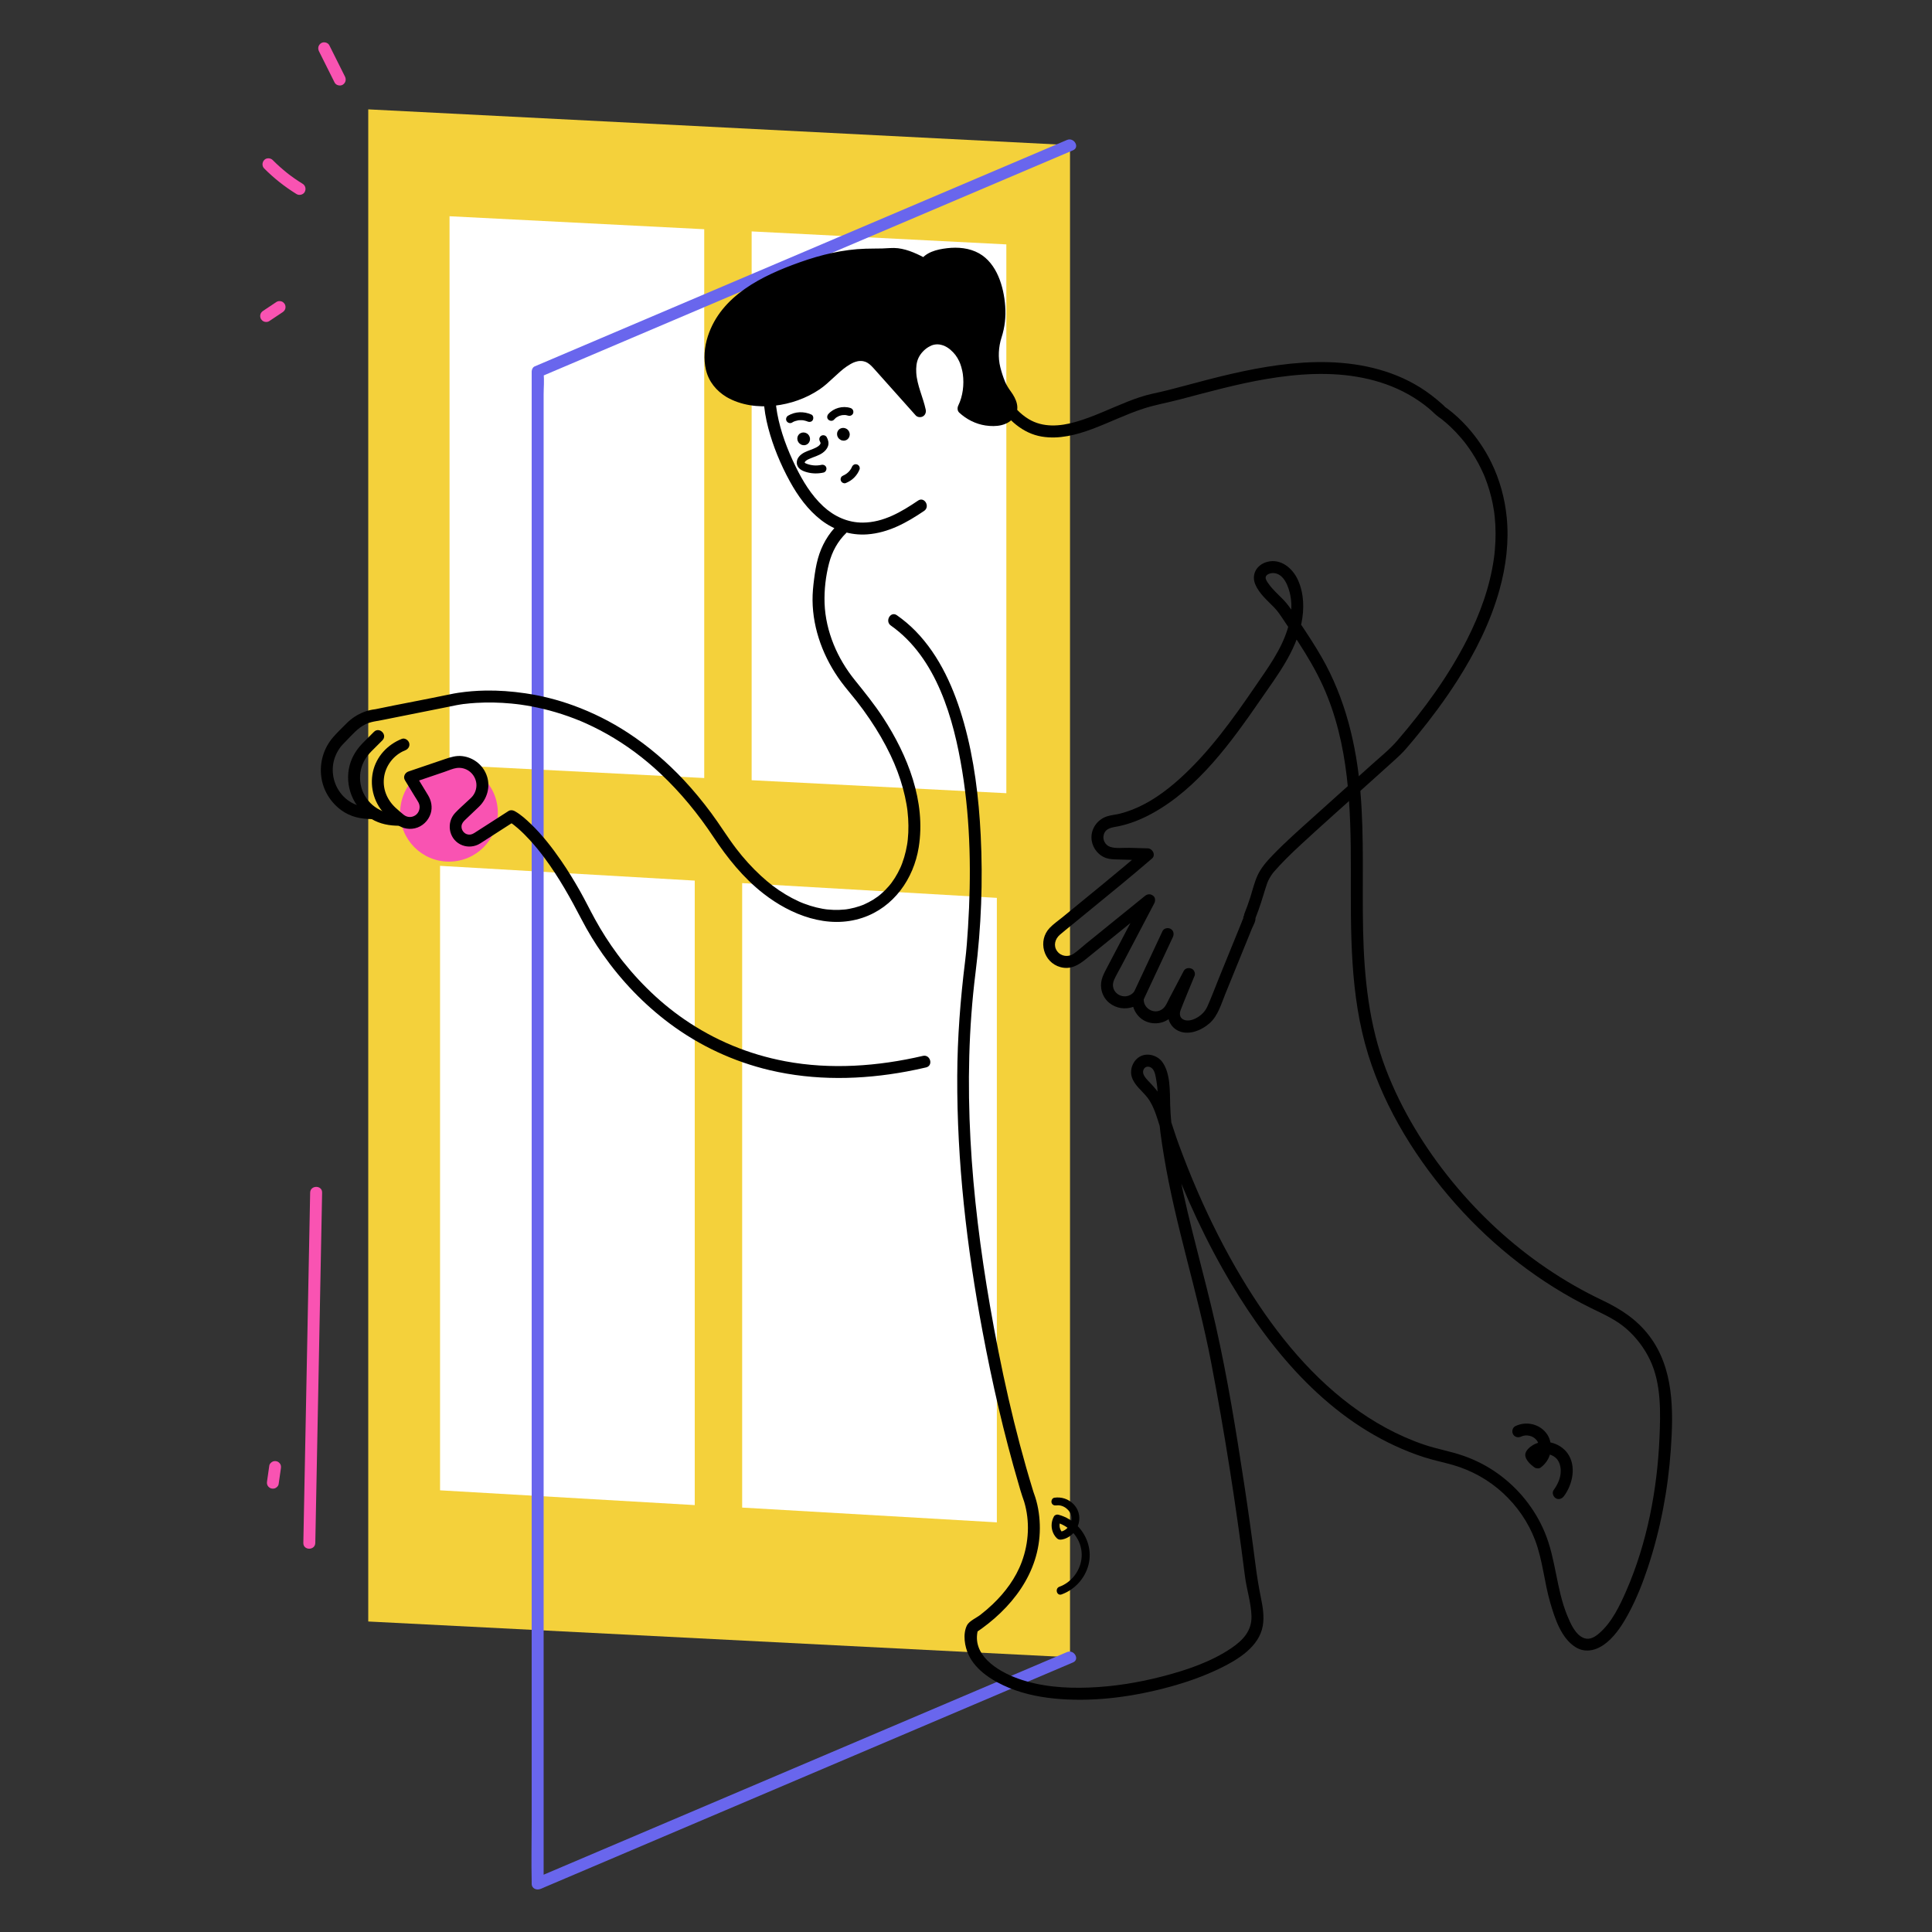 <?xml version="1.0" encoding="UTF-8"?><svg id="Layer_2" xmlns="http://www.w3.org/2000/svg" width="1000" height="1000" viewBox="0 0 1000 1000"><rect x="0" y="0" width="1000" height="1000" fill="#333333" stroke="none"/><g><polygon points="553.836 857.791 190.607 839.285 190.607 56.608 553.836 75.115 553.836 857.791" style="fill:#f4d13b;"/><polygon points="364.508 402.705 232.68 395.988 232.68 111.928 364.508 118.645 364.508 402.705" style="fill:#fff;"/><polygon points="520.879 410.558 389.05 403.841 389.05 119.781 520.879 126.497 520.879 410.558" style="fill:#fff;"/><polygon points="359.599 779.031 227.771 771.388 227.771 448.16 359.599 455.803 359.599 779.031" style="fill:#fff;"/><circle cx="232.399" cy="420.697" r="25.282" style="fill:#f953b2;"/><polygon points="515.97 787.966 384.142 780.324 384.142 457.096 515.97 464.738 515.97 787.966" style="fill:#fff;"/><path d="M552.273,855.118c-31.014,13.192-62.028,26.385-93.042,39.577-49.455,21.036-98.909,42.073-148.364,63.109-11.38,4.841-22.761,9.682-34.141,14.523l4.658,2.673V204.163c0-3.435,.378-7.117,0-10.535-.047-.423,0-.876,0-1.304l-1.533,2.673c31.014-13.192,62.028-26.385,93.042-39.577,49.455-21.036,98.909-42.073,148.364-63.109,11.38-4.841,22.761-9.682,34.141-14.523,3.655-1.555,.504-6.89-3.125-5.346-31.014,13.192-62.028,26.385-93.042,39.577-49.455,21.036-98.909,42.073-148.364,63.109-11.38,4.841-22.761,9.682-34.141,14.523-.967,.411-1.533,1.69-1.533,2.673V943.167c0,10.166-.239,20.365,0,30.529,.01,.434,0,.87,0,1.304,0,2.571,2.579,3.557,4.658,2.673,31.014-13.192,62.028-26.385,93.042-39.577,49.455-21.036,98.909-42.073,148.364-63.109,11.38-4.841,22.761-9.682,34.141-14.523,3.655-1.555,.504-6.89-3.125-5.346h0Z" style="fill:#6966ed;"/><path d="M207.996,382.436c-7.42,2.938-13.235,9.152-14.962,17.06-1.79,8.2,.816,17.031,7.047,22.733,1.443,1.321,2.956,2.581,4.457,3.836,2.879,2.409,6.43,3.509,10.155,2.681,3.917-.871,7.095-3.948,8.255-7.763,.977-3.216,.309-6.579-1.397-9.406-2.186-3.623-4.4-7.229-6.6-10.843-.617,1.516-1.233,3.032-1.85,4.548,5.63-1.914,11.261-3.829,16.892-5.743,2.014-.685,4.465-1.768,6.38-2.024,4.661-.624,8.997,2.416,10.043,7.098,.564,2.524-.112,5.3-1.693,7.338-.738,.951-1.742,1.769-2.612,2.596-2.179,2.072-4.513,4.057-6.564,6.258-4.555,4.889-3.365,13.094,2.65,16.212,2.903,1.505,6.28,1.529,9.232,.161,.785-.364,1.495-.855,2.221-1.321,5.559-3.572,11.118-7.145,16.677-10.717h-3.125c.491,.253,.955,.568,1.411,.877,.256,.173,.509,.352,.759,.533,.269,.194,1.385,1.082,.427,.306,.772,.624,1.546,1.242,2.294,1.895,2.168,1.893,4.204,3.936,6.148,6.056,2.812,3.067,5.372,6.234,7.651,9.312,7.375,9.963,13.404,20.75,19.103,31.733,3.254,6.271,6.943,12.318,11.007,18.096,9.65,13.722,21.31,25.911,34.773,35.933,15.347,11.425,33.035,19.654,51.657,24.047,23.234,5.482,47.41,5.032,70.79,.696,3.386-.628,6.755-1.343,10.108-2.125,3.879-.905,2.237-6.876-1.646-5.97-23.274,5.431-47.813,7.193-71.235,2.78-18.971-3.575-36.435-10.799-52.322-21.745-6.85-4.72-13.139-9.965-19.284-16.05-2.888-2.86-5.662-5.837-8.316-8.915-1.287-1.492-2.545-3.009-3.775-4.549-.289-.361-.576-.724-.862-1.088-.171-.217-.341-.435-.51-.654,.338,.435,.043,.056-.021-.028-.61-.795-1.213-1.595-1.808-2.401-4.265-5.773-8.148-11.831-11.597-18.127-2.629-4.799-5.029-9.716-7.718-14.484-3.042-5.394-6.281-10.681-9.793-15.781-4.662-6.77-9.772-13.357-15.722-19.053-2.442-2.338-5.09-4.754-8.043-6.442-.117-.067-.232-.137-.352-.199-.966-.498-2.168-.615-3.125,0-5.018,3.224-10.036,6.449-15.053,9.674-.881,.566-1.758,1.14-2.644,1.699-1.298,.819-2.442,1.057-3.763,.655-1.563-.476-2.981-2.163-2.853-4.178,.087-1.359,.907-2.354,1.949-3.345,2.351-2.236,4.714-4.46,7.054-6.708,4.15-3.986,5.965-9.994,4.243-15.566-1.784-5.773-6.827-9.909-12.796-10.643-3.182-.391-6.029,.5-8.972,1.501-6.304,2.143-12.609,4.287-18.913,6.431-1.845,.627-2.942,2.753-1.85,4.548,1.748,2.872,3.496,5.743,5.244,8.615,.607,.996,1.296,1.976,1.823,3.018,1.155,2.28,.313,5.102-1.553,6.415-1.866,1.313-4.209,1.308-6.081-.114-1.26-.957-2.422-2.076-3.624-3.106-4.686-4.017-7.351-9.655-6.685-15.901,.671-6.285,4.994-12.033,10.913-14.377,1.554-.615,2.639-2.071,2.162-3.808-.406-1.479-2.245-2.781-3.808-2.162h0Z"/><path d="M461.122,323.792c23.704,16.723,32.538,48.312,36.948,75.465,4.323,26.616,4.666,53.951,2.97,80.82-.368,5.824-.788,11.666-1.506,17.459-2.451,19.782-3.98,39.523-4.069,59.468-.199,44.271,4.934,88.536,13.068,132.01,4.992,26.678,11.084,53.218,18.734,79.267,.578,1.97,1.112,3.97,1.784,5.911,.043,.124,.077,.252,.119,.377,.706,2.083-.046-.14,.078,.198,.311,.847,.613,1.692,.871,2.558,2.995,10.04,2.452,21.061-1.226,31.027-3.129,8.48-8.65,15.909-15.17,22.092-2.012,1.909-4.123,3.722-6.319,5.416-2.031,1.566-5.838,3.183-6.961,5.52-2.168,4.512-1.142,10.859,.901,15.191,3.897,8.264,12.781,13.668,20.927,17.047,8.456,3.509,17.57,5.149,26.669,5.817,18.946,1.391,38.375-1.378,56.643-6.371,8.871-2.424,17.615-5.509,25.893-9.532,9.136-4.44,20.226-11.096,22.129-21.976,.853-4.878,.015-9.791-.965-14.585-1.183-5.787-2.094-11.524-2.844-17.384-1.766-13.792-3.692-27.564-5.787-41.31-4.186-27.472-8.633-55.05-14.748-82.167-5.941-26.347-13.713-52.265-18.897-78.786-2.266-11.593-4.292-23.41-4.675-35.237-.226-6.992,.246-16.334-4.013-22.311-2.446-3.433-7.518-4.984-11.362-3.053-3.741,1.879-5.73,6.706-4.5,10.7,1.353,4.393,5.434,7.23,8.124,10.73,3.726,4.849,5.188,11.529,7.157,17.209,8.572,24.721,19.015,48.875,31.893,71.67,20.902,36.999,49.507,72.956,88.88,91.225,4.827,2.24,9.783,4.221,14.841,5.876,5.077,1.661,10.291,2.684,15.412,4.161,9.586,2.765,18.499,7.751,25.837,14.516,7.263,6.696,13.062,15.045,16.578,24.295,3.983,10.48,4.752,21.873,7.915,32.611,2.345,7.96,5.622,18.31,13.165,22.916,5.569,3.4,11.663,1.226,16.26-2.652,4.754-4.011,8.244-9.617,11.161-15.036,4.087-7.591,7.267-15.693,9.973-23.868,6.48-19.578,10.354-40.17,11.792-60.733,1.416-20.247,1.65-42.268-11.302-59.113-6.472-8.417-14.734-13.753-24.203-18.245-10.016-4.752-19.648-10.305-28.817-16.536-18.385-12.493-34.86-27.787-48.908-45.003-14.121-17.306-26.16-36.968-34.176-57.861-8.848-23.065-11.338-47.701-11.868-72.225-.515-23.84,.634-47.741-1.381-71.534-2.065-24.383-7.812-48.312-20.068-69.676-3.411-5.947-7.178-11.679-10.986-17.377-2.762-4.133-5.269-8.626-8.718-12.237-2.562-2.683-5.47-5.149-7.626-8.189-.628-.886-1.798-2.369-1.648-3.534,.209-1.621,2.614-2.249,3.993-2.196,5.518,.216,7.897,7.129,8.784,11.559,1.165,5.812,.307,11.842-1.435,17.445-3.37,10.837-10.186,20.072-16.516,29.333-11.722,17.15-23.996,34.362-39.536,48.306-7.187,6.449-15.281,12.29-24.33,15.823-2.055,.802-4.157,1.485-6.292,2.038-2.246,.581-4.666,.728-6.861,1.448-4.598,1.508-7.938,5.85-7.975,10.731-.034,4.425,2.601,8.566,6.609,10.422,2.359,1.092,4.828,1.074,7.355,1.144,5.061,.141,10.121,.281,15.182,.422l-2.189-5.285c-13.787,11.816-27.902,23.233-41.945,34.744-2.195,1.799-4.682,3.488-6.649,5.549-6.268,6.57-3.256,17.874,5.576,20.278,5.213,1.419,9.292-.987,13.138-4.104,3.751-3.04,7.503-6.08,11.254-9.119,7.914-6.413,15.828-12.825,23.741-19.238h-4.378c-.161-1.25-.323-2.501-.484-3.751-3.914,7.451-7.828,14.903-11.743,22.354-2.399,4.566-4.798,9.133-7.196,13.699-1.876,3.571-3.824,6.908-3.219,11.165,1.46,10.284,14.465,13.85,21.297,6.293l-3.752,.484h0c-.474-1.165-.948-2.331-1.423-3.496-1.014,6.559,2.574,13.182,9.422,14.56,5.524,1.111,10.74-1.591,13.433-6.431,3.165-5.687,6.062-11.539,9.088-17.301-1.412,.37-2.824,.74-4.236,1.111h0c-.474-1.165-.948-2.331-1.423-3.496-2.4,5.895-4.909,11.758-7.203,17.695-1.75,4.527-.228,9.873,4.184,12.282,5.464,2.984,12.375,.142,16.682-3.63,4.342-3.803,6.033-9.952,8.149-15.148,3.151-7.739,6.301-15.478,9.452-23.218,1.468-3.605,2.935-7.21,4.402-10.814,.535-1.313,2.279-4.12,1.632-5.655-1.524-3.616-7.518-2.027-5.97,1.646-.655-1.554,.338-2.119-.306-.894-.39,.743-.649,1.593-.965,2.37-1.072,2.632-2.143,5.265-3.215,7.897-2.824,6.937-5.648,13.875-8.473,20.812-1.941,4.768-3.724,9.643-5.837,14.337-1.43,3.178-4.333,5.684-7.692,6.804-3.993,1.332-7.829-.602-6.073-5.144,2.295-5.937,4.803-11.799,7.203-17.695,.47-1.155-.294-2.971-1.423-3.496h0c-1.462-.68-3.4-.479-4.236,1.111-2.479,4.719-4.958,9.439-7.437,14.158-.943,1.796-1.833,4.18-3.456,5.466-4.226,3.347-10.56-.33-9.733-5.681,.197-1.273-.106-2.872-1.423-3.496h0c-1.202-.57-2.783-.587-3.752,.484-4.796,5.305-13.237,.221-10.202-6.436,1.067-2.341,2.412-4.592,3.608-6.869,4.505-8.576,9.01-17.153,13.515-25.729,1.221-2.325,2.442-4.649,3.663-6.974,.589-1.12,.594-2.868-.484-3.752h0c-1.4-1.148-2.966-1.144-4.378,0-6.013,4.873-12.027,9.745-18.04,14.618-4.186,3.392-8.372,6.784-12.558,10.176-2.087,1.691-4.118,3.625-6.341,5.138-2.728,1.857-6.48,1.392-8.487-1.331-2.096-2.843-1.103-6.338,1.376-8.501,2.025-1.767,4.166-3.415,6.244-5.119,8.339-6.836,16.678-13.672,25.017-20.508,5.54-4.541,10.99-9.166,16.43-13.828,2.135-1.83,.319-5.215-2.189-5.285-3.186-.088-6.372-.177-9.559-.266-3.018-.084-6.967,.487-9.885-.507-2.682-.913-4.071-3.824-3.293-6.391,1.067-3.521,4.557-3.636,7.583-4.262,6.064-1.255,11.906-3.618,17.328-6.586,24.101-13.195,41.252-37.254,56.524-59.371,8.341-12.079,17.802-24.399,20.842-39.079,1.535-7.412,1.368-15.359-1.753-22.356-2.738-6.138-8.944-11.421-16.06-9.434-5.424,1.514-8.26,6.575-5.996,11.787,2.017,4.644,6.14,8.139,9.61,11.686,1.867,1.908,3.224,3.959,4.713,6.184,2.607,3.898,5.237,7.782,7.792,11.715,4.78,7.361,9.263,14.904,12.884,22.91,13.499,29.845,14.417,62.98,14.397,95.172-.02,31.976-.614,64.568,8.944,95.454,8.87,28.661,25.596,55.231,45.423,77.561,19.668,22.152,43.584,40.811,70.212,53.863,6.401,3.138,12.733,5.906,18.144,10.676,5.131,4.524,9.273,10.008,12.198,16.193,5.817,12.295,5.391,27.075,4.819,40.368-1.143,26.598-6.417,54.264-17.084,78.759-3.403,7.816-7.497,16.462-14.061,22.165-2.135,1.854-4.845,3.605-7.808,2.568-4.527-1.584-7.107-7.641-8.769-11.681-5.703-13.868-5.87-29.211-11.611-42.997-5.099-12.245-13.556-22.784-24.325-30.516-5.407-3.882-11.388-6.934-17.66-9.153-6.706-2.373-13.769-3.526-20.516-5.812-13.645-4.622-26.354-11.723-37.87-20.341-23.264-17.411-41.533-40.967-56.384-65.726-8.664-14.444-16.262-29.522-22.977-44.965-3.575-8.221-6.875-16.561-9.956-24.979-2.937-8.024-5.057-16.652-9.118-24.205-1.408-2.619-3.304-4.687-5.303-6.86-1.604-1.744-4.807-4.447-3.559-7.127,.914-1.964,3.269-1.8,4.598-.345,1.351,1.479,1.675,4.249,2.003,6.119,.884,5.041,.803,10.2,1.04,15.295,.368,7.92,1.597,15.877,2.882,23.692,5.913,35.971,17.482,70.716,24.356,106.493,7.065,36.768,12.859,73.757,17.551,110.901,.868,6.872,3.157,13.706,3.399,20.632,.268,7.661-4.322,12.59-10.366,16.694-10.664,7.239-23.477,11.497-35.876,14.708-12.364,3.202-25.065,5.247-37.836,5.732-12.4,.471-25.127-.431-36.877-4.684-10.573-3.826-24.189-12.268-20.564-25.387l-1.423,1.85c18.581-12.383,33.346-30.998,33.398-54.18,.012-5.423-.719-10.993-2.385-16.167-.161-.5-.33-.998-.517-1.489-.226-.59-.635-1.928-.183-.464-.179-.58-.362-1.159-.54-1.739-9.581-31.233-16.647-63.365-22.208-95.534-9.775-56.541-14.613-115.009-7.462-172.155,2.956-23.626,3.881-47.479,2.681-71.27-.983-19.488-3.359-39.116-8.637-57.941-4.858-17.328-12.391-34.713-25.138-47.741-2.938-3.003-6.165-5.699-9.597-8.12-3.262-2.302-6.359,3.064-3.125,5.346h0Z"/><g><path d="M377.586,202.81c3.854,2.284,8.438,3.602,12.908,4.107,11.356,1.283,23.087-1.829,32.49-8.277,7.096-4.865,16.314-18.289,26.435-14.097,2.317,.96,4.069,2.89,5.739,4.762,7,7.843,14,15.686,21,23.528-1.11-5.363-3.359-10.44-4.456-15.806-1.097-5.366-.866-11.402,2.509-15.716,6.692-8.554,16.005-7.939,22.617,.38,6.199,7.8,6.107,21.151,1.875,29.71,4.134,3.885,9.792,6.104,15.465,6.066,2.036-.014,4.12-.324,5.898-1.315,1.778-.992,3.21-2.753,3.418-4.779,.424-4.13-3.697-7.399-5.325-10.845-1.507-3.19-2.825-7.166-3.628-10.63-.901-3.889-.656-7.939-.154-11.866,.413-3.236,1.881-5.896,2.387-9.116,1.168-7.429,.488-15.149-2.003-22.247-1.63-4.645-4.155-9.177-8.189-11.998-5.217-3.649-12.121-3.873-18.398-2.811-3.674,.621-7.631,1.887-9.562,5.073-4.999-2.646-11.297-5.911-17.108-5.457-5.641,.441-11.253,.122-16.91,.518-12.152,.851-23.971,4.389-35.322,8.809-10.146,3.951-20.189,8.741-28.157,16.161-7.968,7.421-13.687,17.848-13.353,28.731,.098,3.193,.723,6.407,2.173,9.254,1.71,3.356,4.425,5.946,7.652,7.858Z"/><path d="M376.023,205.483c7.395,4.297,16.393,5.465,24.803,4.517,8.319-.938,16.41-3.762,23.371-8.449,2.57-1.73,4.835-3.855,7.098-5.958,1.15-1.069,2.302-2.138,3.487-3.168,1.309-1.139,2.119-1.812,3.452-2.728,.62-.426,1.256-.831,1.91-1.203,.319-.181,.642-.356,.97-.52,.142-.071,1.11-.497,.662-.318,.647-.259,1.315-.472,1.993-.629,.143-.033,.288-.061,.432-.091,.084-.017,.688-.103,.311-.058-.199,.024,.712-.035,.899-.036,.344-.002,.686,.015,1.029,.046-.515-.046,.191,.039,.362,.076,.893,.195,1.424,.382,2.112,.777,1.488,.856,2.648,2.187,3.791,3.458,7.116,7.916,14.177,15.883,21.265,23.824,.906,1.015,2.616,1.148,3.752,.484,1.229-.719,1.711-2.146,1.423-3.496-1.362-6.385-4.52-12.643-4.89-19.095-.154-2.676,.059-5.398,1.197-7.751,1.116-2.308,3.081-4.332,5.148-5.559,1.882-1.117,3.573-1.578,5.896-1.266-.521-.07,.154,.039,.276,.07,.261,.065,.523,.119,.781,.192,.314,.088,.625,.189,.932,.302,.593,.218,.313,.123,.184,.067,1.204,.526,2.361,1.276,3.233,2.031,2.087,1.808,3.386,3.515,4.574,5.995,.377,.786,.779,1.888,1.101,3.007,.18,.626,.338,1.258,.473,1.896,.062,.292,.119,.585,.172,.878,.025,.139,.17,1.034,.135,.778,.767,5.603-.04,11.579-2.326,16.285-.586,1.206-.573,2.777,.484,3.752,3.769,3.476,8.51,5.891,13.601,6.643,5.365,.792,11.516,.249,14.92-4.521,3.106-4.352,.979-9.207-1.795-13.033-1.226-1.691-2.311-3.349-3.105-5.292-.967-2.367-1.746-4.822-2.373-7.3-1.264-4.995-.949-10.505,.628-15.395,1.711-5.305,2.312-10.768,1.897-16.335-.74-9.927-4.24-21.993-13.52-27.217-4.989-2.809-10.975-3.329-16.572-2.668-5.396,.637-11.141,2.02-14.257,6.899,1.412-.37,2.824-.74,4.236-1.111-4.855-2.568-9.869-5.105-15.388-5.775-2.691-.326-5.412,.06-8.112,.121-2.897,.066-5.795,.041-8.691,.128-11.665,.353-23.086,3.136-34.042,7.034-19.405,6.904-40.713,17.183-47.561,38.277-1.806,5.561-2.321,11.721-.976,17.442,1.419,6.035,5.372,10.826,10.618,13.993,3.42,2.064,6.536-3.287,3.125-5.346-3.781-2.282-6.558-5.543-7.668-9.87-1.105-4.306-.741-8.84,.412-13.041,2.382-8.671,8.287-16.069,15.387-21.43,7.827-5.91,16.958-9.87,26.103-13.254,9.888-3.659,20.192-6.616,30.745-7.416,3.051-.231,6.111-.25,9.17-.279,3.012-.028,6.014-.255,9.022-.313,5.245-.102,10.231,2.694,14.731,5.074,1.523,.805,3.303,.35,4.236-1.111,.728-1.139,2.147-2.078,3.452-2.565,1.742-.651,3.653-1.036,5.459-1.267,4.006-.512,8.26-.447,12.015,1.105,7.825,3.234,10.895,13.31,11.737,20.984,.507,4.618,.526,9.593-.817,14.077-.678,2.263-1.478,4.437-1.794,6.791-.346,2.579-.585,5.185-.48,7.789,.193,4.82,1.646,9.586,3.471,14.023,.812,1.975,1.694,3.776,2.941,5.511,.553,.769,1.123,1.526,1.649,2.313,.227,.34,.447,.686,.652,1.04,.116,.199,.227,.4,.332,.605,.05,.097,.307,.693,.172,.342,.598,1.554,.55,2.7-1.011,3.898-1.51,1.158-4.077,1.303-6.111,1.203-4.402-.215-8.784-2.111-12.061-5.134,.161,1.25,.323,2.501,.484,3.752,5.326-10.96,4.946-26.259-3.973-35.288-4.446-4.5-11.048-7.048-17.213-4.698-3.182,1.213-5.914,3.323-8.036,5.977-2.356,2.947-3.563,6.287-3.993,10.013-.993,8.604,3.264,16.49,5.012,24.686,1.725-1.004,3.449-2.008,5.174-3.012-6.344-7.107-12.688-14.215-19.031-21.323-2.828-3.168-5.525-6.552-9.674-7.992-3.059-1.062-6.524-.82-9.512,.355-6.257,2.46-10.897,7.525-15.808,11.914-.519,.464-1.044,.922-1.581,1.367-.218,.18-.438,.359-.66,.534,.456-.359-.311,.224-.449,.321-1.678,1.185-3.459,2.239-5.282,3.186-3.458,1.797-7.138,3.113-10.935,3.986-8.613,1.982-18.477,1.671-26.268-2.856-3.452-2.006-6.572,3.343-3.125,5.346Z"/></g><path d="M206.773,421.213c-1.318,0-3.211-.002-4.114-.124-2.169-.293-4.345-1-6.024-1.864-3.77-1.939-6.561-4.769-8.457-8.602-1.823-3.687-2.324-8.411-1.316-12.497,.895-3.632,2.775-6.65,5.439-9.313,1.874-1.874,3.749-3.749,5.623-5.623,2.821-2.821-1.556-7.2-4.378-4.378-1.839,1.839-3.679,3.679-5.518,5.518-3.309,3.309-5.835,7.226-7.043,11.785-2.801,10.576,1.825,22.029,11.172,27.7,4.5,2.73,9.43,3.591,14.616,3.591,3.984,0,3.99-6.191,0-6.191h0Z"/><path d="M475.183,259.115c-8.623,5.829-17.88,11.328-28.615,11.382-7.747,.039-14.817-3.198-20.445-8.417-6.196-5.746-10.653-13.111-14.334-20.648-4.236-8.673-7.746-17.904-9.493-27.42-1.667-9.077-1.241-18.565,2.341-27.151,3.943-9.453,11.373-17.524,19.797-23.213,8.314-5.615,17.934-9.225,27.886-10.515,10.377-1.345,22.149-.849,31.381,4.555,8.621,5.046,14.073,13.896,18.364,22.641,4.706,9.59,8.239,19.807,14.223,28.729,5.452,8.129,12.969,15.269,22.958,16.922,8.925,1.477,17.84-.847,26.17-3.953,8.823-3.289,17.277-7.541,26.238-10.467,6.214-2.03,12.741-3.156,19.065-4.817,14.783-3.881,29.511-7.979,44.598-10.541,16.425-2.789,33.59-3.939,50.029-.633,8.247,1.659,16.245,4.415,23.588,8.544,3.808,2.142,7.444,4.605,10.795,7.41,1.672,1.399,3.181,3.075,4.947,4.346,.262,.188,.531,.366,.792,.555,.212,.153,.421,.31,.631,.466,.863,.639-.542-.44,.237,.181,1.501,1.198,2.954,2.451,4.351,3.77,1.996,1.885,3.885,3.883,5.665,5.973,.506,.594,1.003,1.196,1.49,1.805,.139,.173,.858,1.09,.563,.71-.332-.428,.125,.164,.188,.248,.144,.191,.288,.381,.43,.572,1.046,1.405,2.046,2.844,2.996,4.316,2.157,3.341,4.058,6.848,5.676,10.48,.106,.239,.21,.479,.316,.718,.074,.168,.392,.932,.087,.197,.205,.493,.407,.988,.603,1.485,.415,1.054,.806,2.117,1.175,3.188,.758,2.204,1.416,4.443,1.973,6.706,.582,2.364,1.055,4.754,1.419,7.161,.047,.311,.092,.623,.136,.935,.068,.481-.064-.499-.002-.014,.017,.136,.035,.271,.052,.407,.083,.686,.162,1.372,.23,2.059,.131,1.315,.23,2.634,.3,3.954,.149,2.829,.158,5.666,.039,8.496-.062,1.467-.158,2.932-.287,4.395-.066,.751-.141,1.502-.225,2.252-.042,.38-.087,.76-.134,1.14-.053,.428-.104,.813-.105,.821-2.033,14.725-7.19,28.895-13.889,42.107-9.625,18.983-22.306,36.318-36.166,52.409-3.978,4.618-8.873,8.501-13.402,12.577-3.933,3.538-7.868,7.074-11.804,10.608-6.128,5.503-12.262,11-18.376,16.518-7.089,6.399-14.318,12.729-20.939,19.622-3.015,3.139-6.015,6.516-7.826,10.519-1.645,3.635-2.534,7.547-3.745,11.335-.915,2.862-1.944,5.685-3.058,8.476-.62,1.553,.677,3.4,2.162,3.808,1.763,.484,3.186-.603,3.808-2.162,1.953-4.891,3.461-9.885,4.995-14.915,.243-.797,.495-1.592,.78-2.376,.137-.377,.316-.748,.437-1.13-.345,1.091-.012,.029,.215-.443,.368-.766,.781-1.509,1.233-2.228,.248-.396,.509-.784,.778-1.166,.265-.376,1.26-1.574,.496-.691,4.53-5.239,9.452-10.005,14.542-14.707,11.36-10.495,22.944-20.749,34.447-31.086,4.322-3.884,8.643-7.771,12.959-11.661,2.419-2.18,4.77-4.302,6.896-6.774,2.066-2.402,4.101-4.83,6.104-7.286,7.215-8.845,14.039-18.027,20.194-27.644,9.385-14.662,17.375-30.499,22.042-47.328,3.361-12.117,4.968-24.889,3.721-37.441-.981-9.871-3.603-19.441-7.952-28.364-3.268-6.705-7.527-12.934-12.504-18.486-3.065-3.419-6.431-6.548-10.095-9.317-.531-.401-1.141-.747-1.646-1.179,.22,.188,.449,.389-.095-.205-.383-.419-.849-.792-1.269-1.172-.903-.816-1.826-1.612-2.767-2.384-1.799-1.477-3.657-2.89-5.571-4.215-3.67-2.539-7.567-4.746-11.626-6.601-16.189-7.398-34.205-9.274-51.823-8.149-16.795,1.073-33.315,4.647-49.571,8.85-6.735,1.741-13.436,3.612-20.181,5.314-2.761,.697-5.533,1.328-8.316,1.931-4.467,.968-8.792,2.5-13.037,4.175-8.907,3.514-17.552,7.824-26.79,10.441-8.057,2.283-16.743,2.997-24.196-1.49-8.894-5.355-14.02-15.593-18.205-24.696-4.425-9.626-8.231-19.656-14.69-28.168-3.203-4.221-6.9-7.992-11.36-10.894-4.673-3.041-10.091-4.912-15.567-5.845-10.791-1.84-22.168-1.007-32.636,2.159-19.845,6.002-38.527,21.601-43.449,42.392-2.321,9.805-1.426,20.012,1.124,29.677,2.514,9.529,6.405,18.899,11.139,27.54,4.166,7.604,9.379,14.847,16.306,20.165,6.804,5.223,15.181,7.956,23.778,7.331,11.018-.801,20.463-6.074,29.431-12.137,3.283-2.219,.188-7.586-3.125-5.346h0Z"/><path d="M192.671,417.774c-2.491,0-4.524-.052-6.893-.743-2.68-.782-5.229-2.219-7.275-4.112-4.504-4.167-6.788-10.246-6.168-16.465,.313-3.137,1.486-6.2,3.232-8.836,1.036-1.563,2.371-2.86,3.674-4.194,3.05-3.121,5.9-6.543,9.876-8.511,2.821-1.396,5.981-1.673,9.031-2.283,3.359-.671,6.718-1.343,10.077-2.014,7.754-1.55,15.509-3.099,23.263-4.649,1.662-.332,3.321-.704,4.988-1.011,.627-.115,1.256-.221,1.885-.319,.368-.057,.737-.111,1.106-.164,.476-.069,.725-.359-.119,.014,.199-.088,.529-.069,.746-.096,2.106-.262,4.221-.45,6.339-.578,6.073-.365,12.176-.231,18.232,.342,.865,.082,1.729,.173,2.592,.273,.442,.051,.883,.105,1.324,.161,.223,.028,.446,.058,.669,.087-.912-.118,.127,.019,.302,.043,1.862,.264,3.717,.569,5.566,.916,4.172,.783,8.305,1.778,12.377,2.975,4.49,1.32,8.904,2.89,13.225,4.688,.895,.372-.547-.236,.347,.147,.273,.117,.545,.234,.818,.353,.549,.239,1.096,.482,1.641,.728,1.202,.543,2.396,1.105,3.582,1.684,2.359,1.153,4.684,2.375,6.972,3.664,10.197,5.745,19.289,12.559,27.78,20.524,10.463,9.814,19.58,20.973,27.498,32.92,7.177,10.829,15.397,21.049,25.677,29.098,14.296,11.194,33.396,18.666,51.446,12.617,16.066-5.384,26.42-20.097,29.054-36.472,3.812-23.699-5.711-47.615-18.469-67.157-4.463-6.835-9.556-13.126-14.669-19.473-4.442-5.515-8.205-11.756-10.868-18.322-2.757-6.797-4.468-14.035-4.722-21.375-.237-6.861,.586-14.037,2.316-20.684,1.566-6.022,4.418-11.297,8.92-15.709,2.85-2.793-1.529-7.17-4.378-4.378-5.001,4.901-8.444,10.954-10.311,17.689-.951,3.43-1.499,6.949-1.956,10.474-.474,3.661-.848,7.334-.817,11.029,.129,15.262,5.856,30.154,14.882,42.345,2.495,3.37,5.27,6.515,7.86,9.81,2.404,3.058,4.692,6.21,6.874,9.43,4.025,5.942,7.668,12.153,10.755,18.634,2.634,5.531,4.816,11.267,6.444,17.243,.736,2.703,1.351,5.439,1.825,8.199,.109,.636,.211,1.273,.305,1.911,.024,.16,.12,.859,.099,.692-.015-.116,.077,.63,.101,.841,.148,1.278,.264,2.56,.346,3.844,.155,2.451,.185,4.91,.073,7.363-.054,1.172-.14,2.343-.261,3.511-.057,.548-.12,1.096-.193,1.643,.074-.553-.009,.036-.042,.257-.047,.312-.097,.623-.149,.934-.363,2.156-.851,4.291-1.475,6.386-.313,1.049-.659,2.088-1.041,3.114-.173,.465-.357,.926-.541,1.387-.046,.115-.094,.228-.141,.342,.011-.027,.215-.497,.072-.174-.116,.261-.229,.522-.347,.782-.825,1.813-1.769,3.572-2.832,5.257-.518,.821-1.064,1.623-1.638,2.405-.137,.186-.276,.37-.414,.555-.103,.138,.303-.372-.08,.099-.313,.384-.624,.769-.947,1.145-1.225,1.426-2.551,2.764-3.97,3.997-.337,.293-.679,.58-1.027,.861-.173,.14-.348,.278-.523,.416,.487-.384,.058-.048-.171,.121-.745,.55-1.51,1.072-2.293,1.565-1.604,1.009-3.281,1.863-5.007,2.641-.162,.073,.495-.195-.083,.033-.208,.082-.415,.166-.623,.247-.453,.175-.909,.341-1.369,.497-.889,.304-1.79,.575-2.699,.812-.919,.24-1.848,.446-2.782,.619-.453,.084-.909,.149-1.363,.227-.607,.103,.518-.054-.095,.015-.27,.03-.539,.065-.809,.093-1.97,.207-3.954,.27-5.934,.199-1.021-.036-2.041-.108-3.057-.214-.247-.026-.494-.054-.742-.083-.281-.033-.726-.103-.17-.02-.542-.082-1.084-.164-1.625-.26-2.149-.381-4.271-.906-6.354-1.556-1.132-.353-2.252-.743-3.359-1.167-.523-.2-1.043-.408-1.56-.623-.329-.137,.038,.015,.088,.037-.131-.056-.261-.113-.392-.17-.305-.135-.611-.27-.915-.409-2.254-1.031-4.446-2.196-6.572-3.471-4.83-2.897-8.727-5.911-12.822-9.677-4.668-4.293-8.948-9.036-12.802-14.072-4.582-5.987-8.493-12.446-12.991-18.496-4.386-5.9-9.056-11.589-14.079-16.959-8.639-9.236-18.318-17.542-28.904-24.475-8.835-5.786-18.33-10.546-28.254-14.161-8.085-2.945-16.465-5.078-24.979-6.331-6.843-1.007-13.748-1.531-20.667-1.41-4.69,.082-9.367,.463-14.006,1.154-1.527,.227-3.035,.521-4.544,.841-6.165,1.309-12.365,2.471-18.545,3.706-6.555,1.31-13.141,2.518-19.675,3.932-.738,.16,.538-.055-.346,.053-1.919,.236-3.793,.654-5.599,1.353-3.429,1.329-6.49,3.293-9.085,5.911-2.328,2.349-4.764,4.657-6.938,7.152-4.964,5.697-7.179,13.228-6.142,20.703,.953,6.873,4.719,12.968,10.277,17.076,4.734,3.499,10.285,4.646,16.059,4.646,3.984,0,3.99-6.191,0-6.191h0Z"/><path d="M591.938,517.367c4.427-9.458,8.854-18.915,13.281-28.373,.618-1.32,1.236-2.64,1.853-3.96,.708-1.513,.424-3.338-1.111-4.236-1.342-.785-3.523-.41-4.236,1.111-4.427,9.458-8.854,18.915-13.281,28.373-.618,1.32-1.236,2.64-1.853,3.96-.708,1.513-.424,3.338,1.111,4.236,1.342,.785,3.523,.41,4.236-1.111h0Z"/><path d="M787.423,743.536c1.182-.588,2.859-.731,4.312-.361,1.089,.278,1.33,.414,2.26,.989,.393,.243,1.272,1.077,1.552,1.508,.883,1.361,1.183,3.053,.97,4.373-.08,.498-.21,.989-.365,1.469-.108,.337-.151,.457-.423,.952-.409,.745-.94,1.44-1.386,1.784h3.125c-1.043-.712-1.704-1.675-2.24-2.8v3.125c.21-.298,.218-.325,.024-.081,.12-.147,.245-.289,.376-.427,.193-.203,.398-.395,.614-.573-.473,.391,.16-.087,.276-.158,.111-.067,1.117-.541,.503-.298,.526-.209,1.069-.333,1.618-.458,.365-.061,.373-.064,.023-.01,.143-.015,.286-.026,.429-.033,.338-.004,.673-.023,1.012-.011,1.933,.069,4.103,.921,5.597,2.495,.084,.089,.679,.842,.357,.392,.188,.263,.358,.538,.518,.818,.431,.753,.606,1.189,.839,2.007,.403,1.413,.485,2.729,.354,4.347-.241,2.976-1.711,6.115-3.607,8.665-.999,1.343-.22,3.457,1.111,4.236,1.578,.923,3.235,.235,4.236-1.111,4.528-6.088,6.572-15.634,1.809-22.204-3.886-5.362-12.045-7.739-17.922-4.18-1.633,.989-3.934,2.95-3.934,5.022,0,2.642,2.904,5.232,4.884,6.584,.812,.554,2.322,.62,3.125,0,2.521-1.946,4.386-4.557,4.99-7.74,.599-3.156,.223-6.574-1.565-9.31-3.558-5.443-10.842-7.216-16.596-4.358-1.497,.744-1.914,2.862-1.111,4.236,.892,1.525,2.733,1.857,4.236,1.111h0Z"/><path d="M424.344,228.364c.17,.31,.328,.687,.367,.943,.049,.324-.005,.271,.001,.131,.001-.018-.097,.33-.037,.185-.02,.049-.213,.412-.325,.565,.073-.1-.226,.243-.283,.3-.165,.164-.339,.326-.524,.467-.237,.18-.83,.522-1.216,.723-1.783,.929-3.968,1.489-5.886,2.454-2.119,1.067-4.216,2.986-4.022,5.577,.22,2.924,2.915,4.098,5.413,4.759,2.761,.731,5.644,.741,8.426,.122,1.088-.242,1.726-1.502,1.441-2.539-.308-1.121-1.447-1.684-2.539-1.441-2.534,.564-5.183,.367-7.642-.57-.241-.092-.375-.139-.64-.285-.082-.045-.535-.411-.296-.145-.158-.177-.136-.236-.047-.013-.042-.105,.024-.374-.008-.284,.325-.919,1.609-1.454,2.549-1.882,2.113-.961,4.76-1.599,6.773-3.087,1.195-.883,2.198-1.958,2.708-3.377,.58-1.612,.143-3.239-.65-4.688-.535-.977-1.881-1.292-2.824-.74-.986,.577-1.278,1.843-.74,2.824h0Z"/><path d="M431.674,217.214c.275-.31,.567-.603,.883-.871,.066-.056,.157-.109,.213-.175-.071,.084-.31,.227-.088,.073,.17-.117,.34-.235,.516-.344,.354-.218,.722-.4,1.098-.577,.249-.117-.372,.136-.11,.049,.109-.036,.215-.082,.324-.119,.196-.068,.394-.129,.594-.184,.178-.049,.357-.092,.537-.13,.113-.024,.227-.042,.339-.065,.338-.07-.131,.038-.139,.013-.001-.004,1.147-.073,1.239-.072,.207,.002,.413,.012,.619,.029,.091,.007,.183,.019,.274,.027,.279,.022-.413-.075-.139-.017,.43,.091,.852,.176,1.272,.311,1.028,.331,2.299-.387,2.539-1.441,.257-1.13-.341-2.184-1.441-2.539-3.973-1.28-8.678-.015-11.449,3.114-.716,.808-.855,2.134,0,2.919,.783,.719,2.154,.863,2.919,0h0Z"/><path d="M409.987,218.724c.336-.201,.748-.502,1.132-.594-.513,.123,.138-.051,.248-.09,.15-.054,.302-.104,.455-.152,.407-.126,.822-.227,1.241-.304,.105-.019,.21-.037,.315-.053-.285,.036-.309,.039-.073,.011,.186-.016,.371-.036,.558-.047,.399-.024,.8-.026,1.199-.006,.213,.011,.425,.032,.638,.05,.433,.036-.388-.069,.163,.028,.393,.069,.783,.16,1.166,.274,.204,.06,.407,.127,.607,.2,.1,.036,.2,.075,.299,.114-.247-.106-.264-.113-.052-.019,.983,.44,2.265,.317,2.824-.74,.476-.9,.311-2.353-.74-2.824-3.877-1.736-8.381-1.613-12.062,.588-.927,.554-1.349,1.88-.74,2.824,.601,.932,1.832,1.333,2.824,.74h0Z"/><path d="M433.426,225.688c.108,.269,.206,.562,.378,.802,.166,.231,.342,.487,.565,.673,.446,.372,.925,.697,1.507,.818,.224,.046,.457,.074,.683,.094,.06,.005,.119,.007,.179,.004,.279-.014,.583-.038,.853-.133,.212-.074,.427-.162,.625-.265,.051-.026,.097-.058,.143-.091,.14-.099,.381-.269,.531-.423,.161-.166,.299-.361,.431-.55,.035-.05,.066-.102,.092-.157,.107-.217,.207-.445,.282-.676,.076-.232,.096-.533,.12-.749,.009-.079,.013-.158,.008-.238-.016-.252-.047-.507-.103-.753-.055-.241-.184-.496-.276-.706-.03-.069-.062-.136-.102-.2-.132-.211-.292-.412-.457-.597-.214-.242-.488-.447-.772-.601-.216-.118-.453-.208-.682-.295-.071-.027-.143-.048-.217-.063-.239-.048-.489-.084-.733-.097-.074-.004-.146-0-.22,.008-.237,.026-.486,.043-.718,.108-.225,.064-.442,.168-.652,.266-.279,.131-.537,.335-.748,.556-.026,.028-.05,.057-.074,.086-.125,.156-.257,.312-.367,.48-.132,.202-.212,.443-.298,.664-.028,.071-.05,.142-.064,.217-.045,.246-.093,.506-.092,.758,.001,.258,.049,.521,.094,.773,.018,.098,.046,.192,.082,.285,.064,.269,.187,.502,.369,.702,.145,.225,.339,.402,.579,.531,.237,.151,.493,.233,.767,.245,.274,.061,.549,.049,.823-.037,.499-.162,.981-.471,1.233-.948l.208-.493c.098-.366,.098-.732,0-1.097-.043-.113-.074-.227-.091-.346l.074,.549c-.013-.107-.014-.212-.001-.319l-.074,.549c.014-.098,.039-.192,.077-.284l-.208,.493c.035-.079,.078-.152,.129-.221l-.323,.418c.058-.074,.123-.138,.197-.196l-.418,.323c.076-.056,.157-.102,.243-.139l-.493,.208c.09-.036,.183-.061,.279-.075l-.549,.074c.111-.014,.221-.014,.332-0l-.549-.074c.12,.017,.234,.049,.347,.095l-.493-.208c.12,.051,.233,.115,.337,.194l-.418-.323c.084,.068,.157,.143,.224,.228l-.323-.418c.071,.095,.129,.196,.175,.305l-.208-.493c.044,.11,.074,.222,.09,.339l-.074-.549c.012,.106,.012,.211-.001,.317l.074-.549c-.017,.112-.049,.217-.092,.321l.208-.493c-.043,.096-.094,.186-.158,.269l.323-.418c-.055,.068-.116,.129-.185,.183l.418-.323c-.067,.05-.137,.091-.213,.124l.493-.208c-.089,.037-.181,.061-.277,.075l.549-.074c-.105,.013-.209,.011-.313-.002l.549,.074c-.115-.017-.225-.047-.332-.09l.493,.208c-.117-.05-.225-.113-.326-.19l.418,.323c-.096-.076-.181-.162-.256-.258l.323,.418c-.071-.095-.129-.196-.175-.305l.208,.493-.01-.024c-.064-.269-.187-.502-.369-.702-.145-.225-.339-.402-.579-.531-.237-.151-.493-.233-.767-.245-.274-.061-.549-.049-.823,.037-.499,.162-.981,.471-1.233,.948l-.208,.493c-.098,.366-.098,.732,0,1.097Z"/><path d="M412.866,228.05c.108,.269,.206,.562,.378,.802,.166,.231,.342,.487,.565,.673,.446,.372,.925,.697,1.507,.818,.224,.046,.457,.074,.683,.094,.06,.005,.119,.007,.179,.004,.279-.014,.583-.038,.853-.133,.212-.074,.427-.162,.625-.265,.051-.026,.097-.058,.143-.091,.14-.099,.381-.269,.531-.423,.161-.166,.299-.361,.431-.55,.035-.05,.066-.102,.092-.157,.107-.217,.207-.445,.282-.676,.076-.232,.096-.533,.12-.749,.009-.079,.013-.158,.008-.238-.016-.252-.047-.507-.103-.753-.055-.241-.184-.496-.276-.706-.03-.069-.062-.136-.102-.2-.132-.211-.292-.412-.457-.597-.214-.242-.488-.447-.772-.601-.216-.118-.453-.208-.682-.295-.071-.027-.143-.048-.217-.063-.239-.048-.489-.084-.733-.097-.074-.004-.146-0-.22,.008-.237,.026-.486,.043-.718,.108-.225,.064-.442,.168-.652,.266-.279,.131-.537,.335-.748,.556-.026,.028-.05,.057-.074,.086-.125,.156-.257,.312-.367,.48-.132,.202-.212,.443-.298,.664-.028,.071-.05,.142-.064,.217-.045,.246-.093,.506-.092,.758,.001,.258,.049,.521,.094,.773,.018,.098,.046,.192,.082,.285,.064,.269,.187,.502,.369,.702,.145,.225,.339,.402,.579,.531,.237,.151,.493,.233,.767,.245,.274,.061,.549,.049,.823-.037,.499-.162,.981-.471,1.233-.948l.208-.493c.098-.366,.098-.732,0-1.097-.043-.113-.074-.227-.091-.346l.074,.549c-.013-.107-.014-.212-.001-.319l-.074,.549c.014-.098,.039-.192,.077-.284l-.208,.493c.035-.079,.078-.152,.129-.221l-.323,.418c.058-.074,.123-.138,.197-.196l-.418,.323c.076-.056,.157-.102,.243-.139l-.493,.208c.09-.036,.183-.061,.279-.075l-.549,.074c.111-.014,.221-.014,.332-0l-.549-.074c.12,.017,.234,.049,.347,.095l-.493-.208c.12,.051,.233,.115,.337,.194l-.418-.323c.084,.068,.157,.143,.224,.228l-.323-.418c.071,.095,.129,.196,.175,.305l-.208-.493c.044,.11,.074,.222,.09,.339l-.074-.549c.012,.106,.012,.211-.001,.317l.074-.549c-.017,.112-.049,.217-.092,.321l.208-.493c-.043,.096-.094,.186-.158,.269l.323-.418c-.055,.068-.116,.129-.185,.183l.418-.323c-.067,.05-.137,.091-.213,.124l.493-.208c-.089,.037-.181,.061-.277,.075l.549-.074c-.105,.013-.209,.011-.313-.002l.549,.074c-.115-.017-.225-.047-.332-.09l.493,.208c-.117-.05-.225-.113-.326-.19l.418,.323c-.096-.076-.181-.162-.256-.258l.323,.418c-.071-.095-.129-.196-.175-.305l.208,.493-.01-.024c-.064-.269-.187-.502-.369-.702-.145-.225-.339-.402-.579-.531-.237-.151-.493-.233-.767-.245-.274-.061-.549-.049-.823,.037-.499,.162-.981,.471-1.233,.948l-.208,.493c-.098,.366-.098,.732,0,1.097Z"/><path d="M546.819,779.203c3.503-.515,7.232,2.376,7.759,5.832,.534,3.503-2.378,7.376-5.906,7.816l1.459,.605c-1.753-1.652-2.253-4.283-1.075-6.419l-2.331,.948c5.502,1.442,10.172,5.697,12.139,11.049,2.062,5.609,.936,11.766-2.696,16.479-1.998,2.592-4.714,4.667-7.8,5.774-2.482,.891-1.412,4.881,1.097,3.98,6.832-2.452,12.138-8.302,13.941-15.346,1.812-7.08-.421-14.508-5.369-19.797-2.75-2.94-6.32-5.099-10.215-6.12-.867-.227-1.888,.145-2.331,.948-1.581,2.866-1.582,6.37,.004,9.241,.385,.697,.893,1.382,1.462,1.941,.847,.831,1.658,.896,2.779,.697,1.53-.271,3.004-.956,4.245-1.881,5.331-3.977,6.415-11.619,1.604-16.47-2.616-2.638-6.216-3.796-9.866-3.259-1.104,.162-1.711,1.559-1.441,2.539,.325,1.183,1.432,1.604,2.539,1.441h0Z"/><path d="M437.711,250.061c1.635-.664,3.109-1.566,4.37-2.815,.612-.606,1.158-1.291,1.641-2.003,.5-.737,.865-1.525,1.207-2.345,.191-.458,.03-1.184-.208-1.59-.251-.428-.741-.836-1.233-.948-.528-.12-1.121-.094-1.59,.208l-.418,.323c-.256,.258-.433,.561-.531,.911l-.034,.081,.208-.493c-.347,.81-.792,1.568-1.326,2.269l.323-.418c-.558,.72-1.198,1.365-1.915,1.927l.418-.323c-.721,.556-1.503,1.019-2.341,1.376l.493-.208c-.054,.023-.108,.045-.163,.067-.518,.21-.94,.447-1.233,.948-.259,.442-.368,1.094-.208,1.59,.162,.499,.471,.981,.948,1.233,.458,.242,1.087,.412,1.59,.208h0Z"/></g><path d="M136.756,87.206c5.029,5.053,10.673,9.511,16.741,13.252,1.38,.851,3.467,.344,4.236-1.111,.799-1.513,.363-3.327-1.111-4.236-1.442-.888-2.859-1.815-4.248-2.784-.674-.471-1.342-.951-2.002-1.441-.35-.259-.696-.523-1.043-.786-.396-.299,.326,.261-.062-.049-.189-.151-.381-.299-.57-.449-2.652-2.108-5.173-4.374-7.563-6.774-1.144-1.149-3.249-1.23-4.378,0-1.137,1.238-1.221,3.151,0,4.378h0Z" style="fill:#f953b2;"/><path d="M139.328,166.23c2.309-1.54,4.619-3.079,6.928-4.619,.673-.448,1.204-1.054,1.423-1.85,.204-.741,.112-1.728-.312-2.385-.426-.661-1.061-1.243-1.85-1.423-.785-.179-1.693-.15-2.385,.312-2.309,1.54-4.619,3.079-6.928,4.619-.673,.448-1.204,1.054-1.423,1.85-.204,.741-.112,1.728,.312,2.385,.426,.661,1.061,1.243,1.85,1.423,.785,.179,1.693,.15,2.385-.312h0Z" style="fill:#f953b2;"/><path d="M165.114,26.562c2.694,5.388,5.388,10.777,8.082,16.165,.726,1.452,2.894,1.976,4.236,1.111,1.484-.957,1.887-2.683,1.111-4.236-2.694-5.388-5.388-10.777-8.082-16.165-.726-1.452-2.894-1.976-4.236-1.111-1.484,.957-1.887,2.683-1.111,4.236h0Z" style="fill:#f953b2;"/><path d="M160.534,617.316c-.46,23.64-.919,47.281-1.379,70.922-.457,23.474-.913,46.948-1.369,70.422-.259,13.319-.518,26.637-.777,39.956-.077,3.986,6.114,3.986,6.191,0,.46-23.64,.919-47.281,1.379-70.922,.457-23.474,.913-46.948,1.369-70.422,.259-13.319,.518-26.637,.777-39.956,.077-3.986-6.114-3.986-6.191,0h0Z" style="fill:#f953b2;"/><path d="M139.399,758.527c-.385,2.694-.77,5.388-1.155,8.082-.123,.86-.145,1.604,.312,2.385,.376,.642,1.112,1.255,1.85,1.423,.792,.18,1.682,.141,2.385-.312,.628-.405,1.312-1.075,1.423-1.85,.385-2.694,.77-5.388,1.155-8.082,.123-.86,.145-1.604-.312-2.385-.376-.642-1.112-1.255-1.85-1.423-.792-.18-1.682-.141-2.385,.312-.628,.405-1.312,1.075-1.423,1.85h0Z" style="fill:#f953b2;"/></svg>